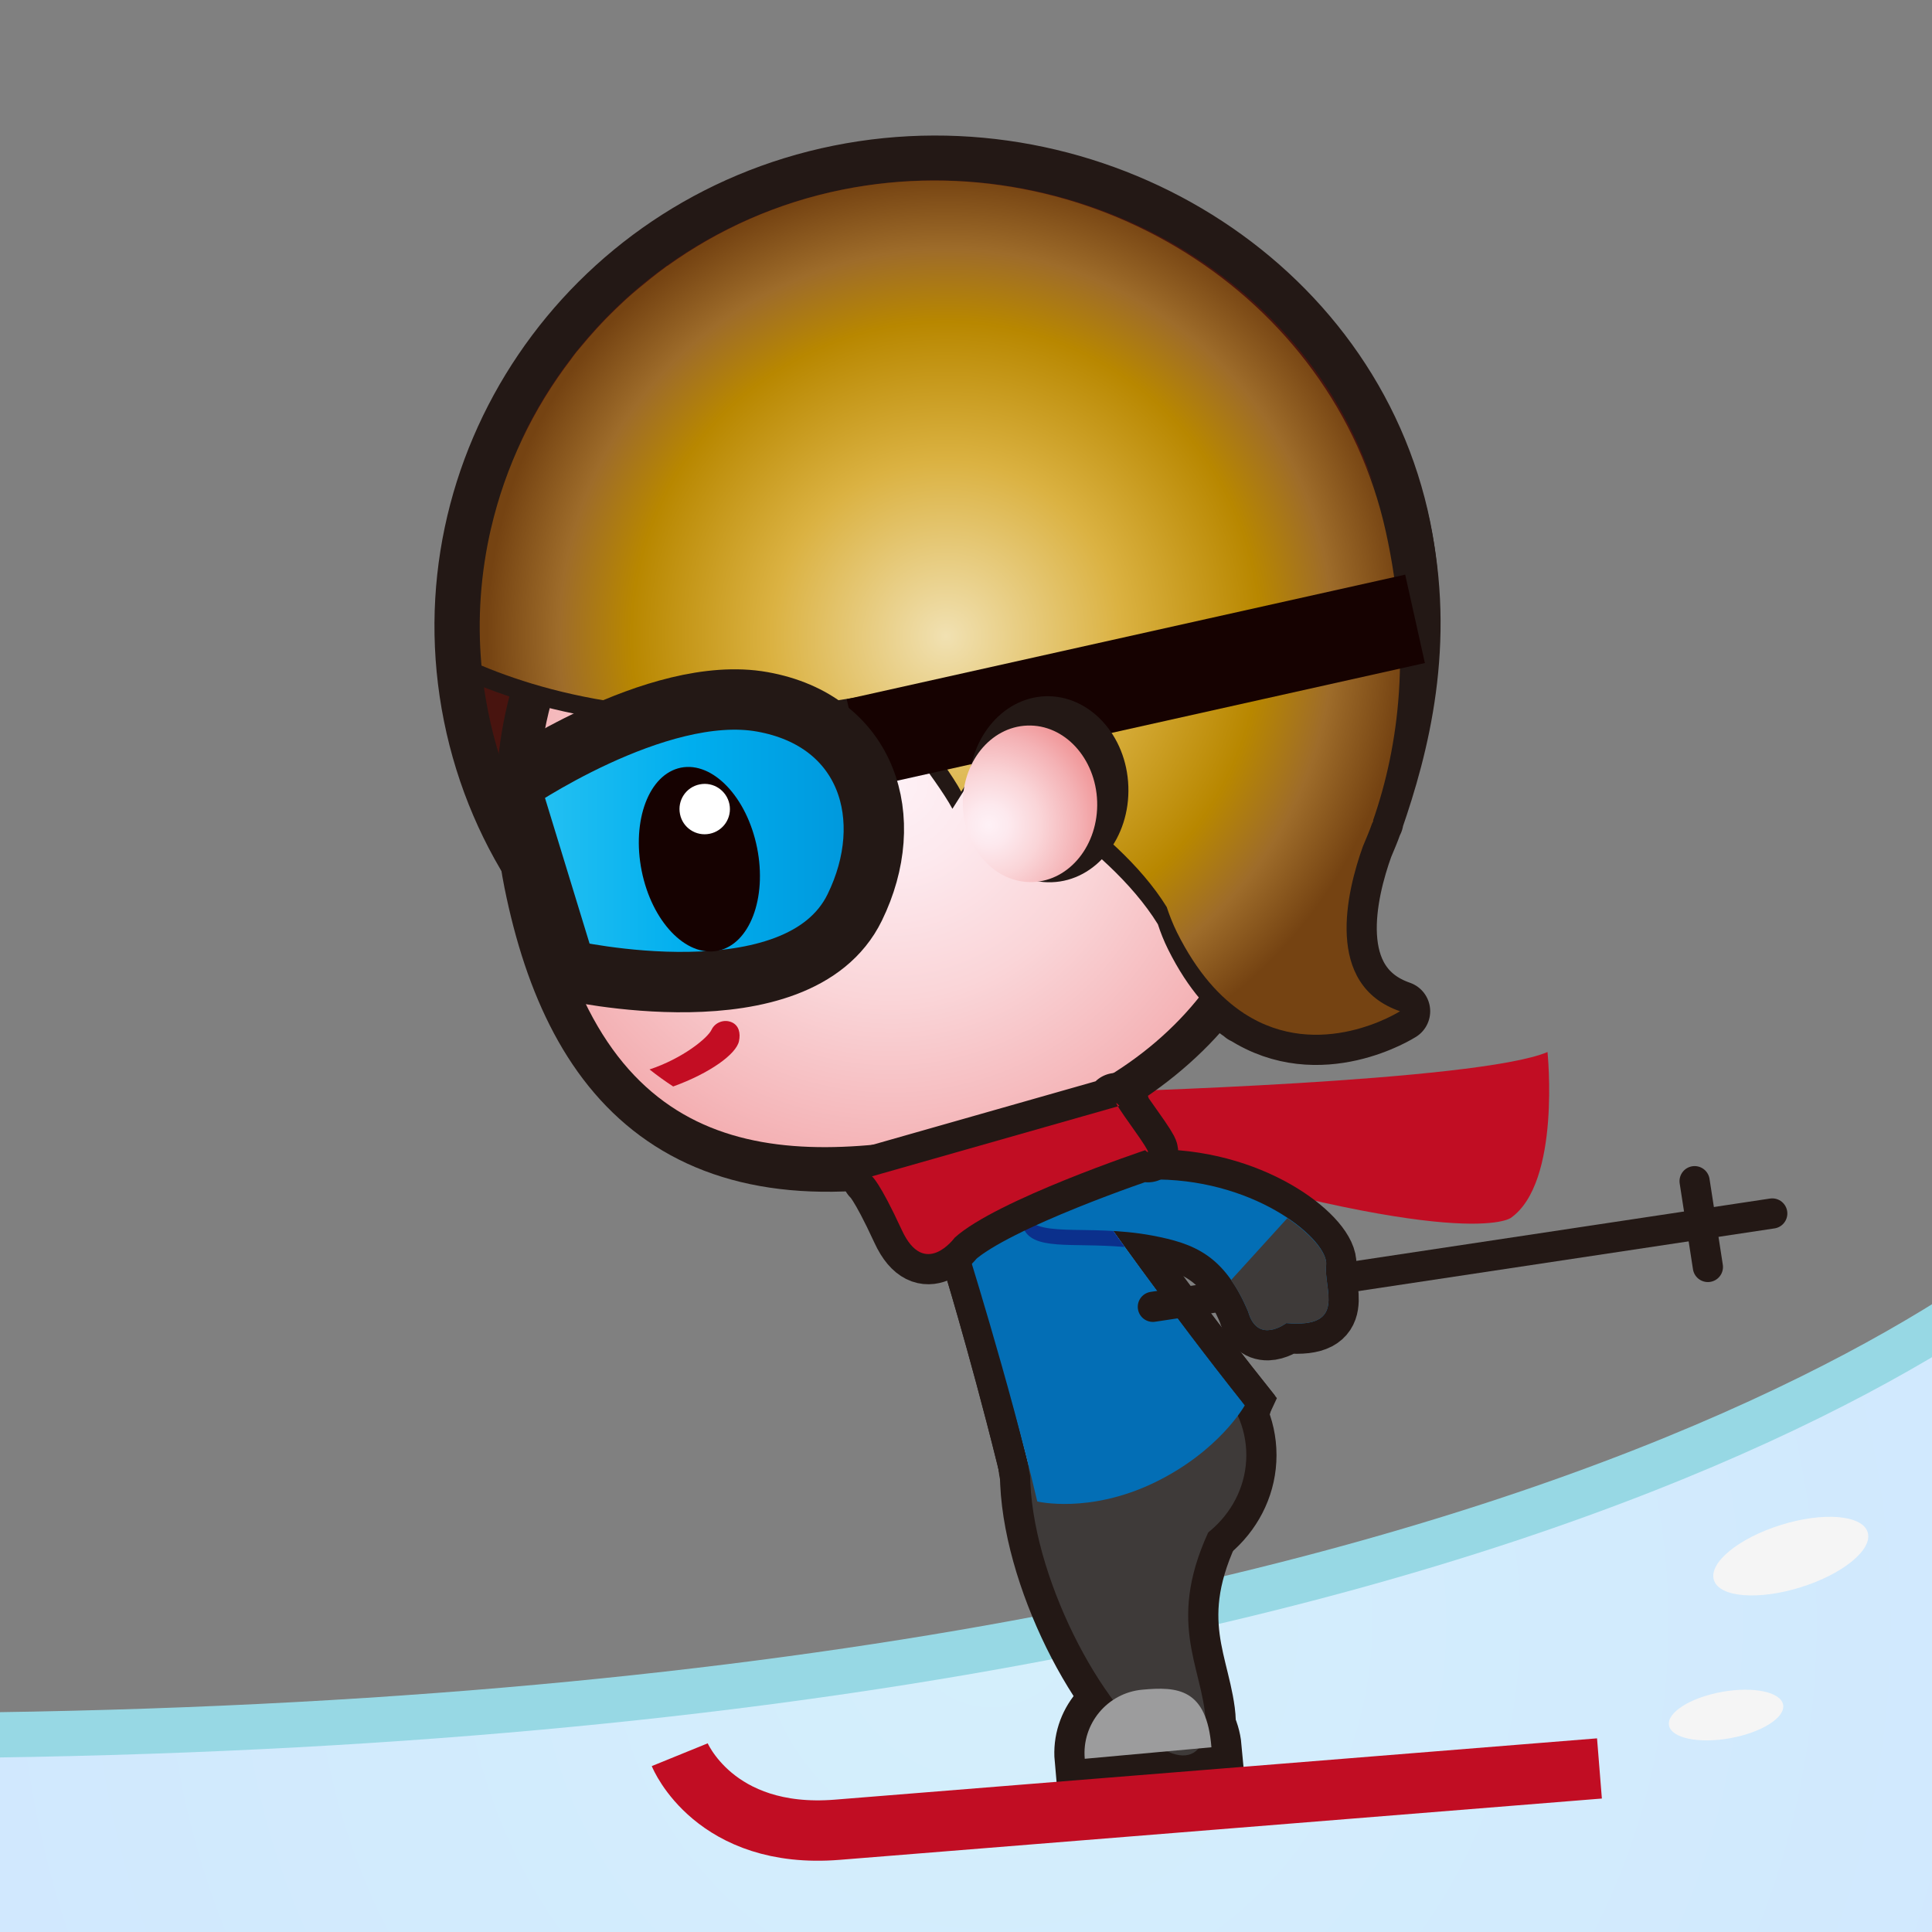 <?xml version="1.0" encoding="iso-8859-1"?>
<!-- Generator: Adobe Illustrator 16.0.0, SVG Export Plug-In . SVG Version: 6.00 Build 0)  -->
<!DOCTYPE svg PUBLIC "-//W3C//DTD SVG 1.1//EN" "http://www.w3.org/Graphics/SVG/1.1/DTD/svg11.dtd">
<svg version="1.1" xmlns="http://www.w3.org/2000/svg" xmlns:xlink="http://www.w3.org/1999/xlink" x="0px" y="0px" width="64px"
	 height="64px" viewBox="0 0 64 64" style="enable-background:new 0 0 64 64;" xml:space="preserve">
<rect x="0" y="0" width="64" height="64" fill="#808080" stroke="none"/>
<g id="skier">
	<path style="fill:#2CA4DE;stroke:#97D8E4;stroke-width:3;stroke-miterlimit:10;" d="M69.917,40.583
		c0,0-15.834,17.667-74.167,17.667v8.667h74.167V40.583z"/>
	<radialGradient id="SVGID_1_" cx="32.834" cy="53.75" r="59.251" gradientUnits="userSpaceOnUse">
		<stop  offset="0.006" style="stop-color:#D4EFFC"/>
		<stop  offset="1" style="stop-color:#CEE3FF"/>
	</radialGradient>
	<path style="fill:url(#SVGID_1_);" d="M69.917,40.583c0,0-15.834,17.667-74.167,17.667v8.667h74.167V40.583z"/>
	<g id="person_x5F_golfing_x28_ye_x29__8_">
		
			<radialGradient id="path9_1_" cx="120.728" cy="-403.86" r="15.345" gradientTransform="matrix(0.98 -0.198 -0.198 -0.98 -166.695 -350.851)" gradientUnits="userSpaceOnUse">
			<stop  offset="0" style="stop-color:#FF85B8"/>
			<stop  offset="0.505" style="stop-color:#FF5B5B"/>
			<stop  offset="1" style="stop-color:#E1233C"/>
		</radialGradient>
		
			<path id="path9_18_" style="fill:url(#path9_1_);stroke:#231815;stroke-width:2;stroke-linecap:round;stroke-linejoin:round;stroke-miterlimit:10;" d="
			M32.618,25.001c0.225,0.116,4.307,2.253,6.031,5.045c0.09,0.271,0.197,0.55,0.342,0.844c0.665,1.33,1.431,2.164,2.215,2.677
			l0.004,0.014l0.009-0.006c2.498,1.625,5.158-0.076,5.158-0.076c-2.523-0.871-1.768-3.962-1.227-5.467
			c0.102-0.246,0.208-0.486,0.3-0.749c0.024-0.051,0.041-0.085,0.041-0.085c-0.003-0.01-0.005-0.017-0.006-0.022
			c0.863-2.485,1.744-5.877,0.885-9.772C44.626,9.499,35.975,4.658,27.899,6.285c-2.161,0.436-4.111,1.322-5.789,2.524
			c-0.001-0.001-0.003-0.001-0.003-0.001c-0.017,0.011-0.03,0.022-0.046,0.033c-0.178,0.129-0.35,0.263-0.521,0.398
			c-0.136,0.11-0.271,0.219-0.404,0.331c-0.145,0.123-0.29,0.245-0.429,0.374c-0.218,0.201-0.428,0.406-0.635,0.616
			c-0.095,0.099-0.187,0.197-0.279,0.297c-0.208,0.227-0.41,0.458-0.604,0.697c-0.031,0.039-0.068,0.075-0.099,0.115
			c-0.035,0.045-0.068,0.091-0.102,0.135c-0.018,0.021-0.034,0.049-0.05,0.071c-1.277,1.661-2.195,3.578-2.672,5.63
			c0,0.001-0.001,0.002-0.001,0.004l0,0c-0.337,1.46-0.456,2.987-0.314,4.54c2.648,1.111,7.105,2.143,13.473,0.86
			c0,0,1.883,2.313,2.419,3.317L32.618,25.001z"/>
		<g id="g142_70_">
			<path id="path34-7-5_603_" style="fill:none;stroke:#231815;stroke-width:2;stroke-miterlimit:10;" d="M36.37,40.063
				c-0.256-0.431-0.971-1.604-1.377-1.705c-0.406-0.103-0.775-0.117-0.775-0.117c-0.825-0.021-1.504,0.309-2.004,0.967
				c0,0-0.098,0.188-0.221,0.756c-0.092,0.411,0.232,1.482,0.312,2.063c0,0,1.131,3.744,2.057,7.711c0,0,1.935,0.865,4.097-0.176
				c2.16-1.047,2.678-3.105,2.678-3.105C38.602,43.271,36.37,40.063,36.37,40.063z"/>
			
				<ellipse id="ellipse18_22_" style="fill:none;stroke:#231815;stroke-width:2;stroke-miterlimit:10;" cx="37.667" cy="48.203" rx="3.619" ry="3.375"/>
			<path id="path20_26_" style="fill:#48140F;stroke:#231815;stroke-width:2;stroke-miterlimit:10;" d="M34.729,46.381
				c-1.52,2.309,0.068,7.064,2.044,9.803c1.972,2.736,3.38,2.34,3.138,0.508c-0.24-1.827-1.396-3.395,0.596-6.86
				C42.497,46.365,35.806,44.751,34.729,46.381z"/>
			<path id="path22_26_" style="fill:#48140F;stroke:#231815;stroke-width:2;stroke-miterlimit:10;" d="M35.934,58.262
				c-0.104-1.156,0.75-2.184,1.906-2.289c1.16-0.107,2.184,0.749,2.29,1.908L35.934,58.262z"/>
			<path id="path34-7-5_602_" style="fill:none;stroke:#231815;stroke-width:2;stroke-miterlimit:10;" d="M36.37,40.063
				c-0.311-0.448-1.063-1.678-1.472-1.781c-0.405-0.1-0.681-0.041-0.681-0.041c-0.826-0.021-1.104,0.854-1.606,1.511
				c0,0-0.097,0.188-0.22,0.758c-0.09,0.411-0.221,0.823-0.088,1.517c0,0,1.131,3.744,2.057,7.711c0,0,1.717,0.418,3.881-0.625
				c2.155-1.045,2.893-2.656,2.893-2.656C38.602,43.271,36.37,40.063,36.37,40.063z"/>
			<path style="fill:#C10D23;" d="M36.375,36.176c0,0,12.578-0.342,14.888-1.326c0,0,0.451,4.324-1.216,5.495
				c0,0-1.543,1.194-13.165-2.394L36.375,36.176z"/>
			<path id="path30-2_602_" style="fill:#48140F;stroke:#231815;stroke-width:2;stroke-miterlimit:10;" d="M38.175,40.93
				c1.388,0.264,2.383,0.645,3.173,2.522c0.313,1.103,1.262,0.378,1.262,0.378c2.026,0.176,1.229-1.129,1.321-1.924
				c0.093-0.799-2.225-2.789-5.561-2.834c-3.717,0.123-5.038,1.117-4.521,2C34.357,41.961,35.936,40.512,38.175,40.93z"/>
			<g id="g102_18_">
				<g id="g100_8_">
					<g id="g98_8_">
						<path id="path26_111_" style="fill:#F09400;stroke:#231815;stroke-width:1.542;stroke-miterlimit:10;" d="M46.626,17.462
							c1.674,8.319-4.323,16.542-12.796,18.246c-8.47,1.704-16.691-3.651-18.367-11.971c-1.675-8.321,3.831-16.45,12.301-18.156
							C36.232,3.876,44.947,9.144,46.626,17.462z"/>
						<path id="path28_16_" style="fill:#48140F;" d="M45.912,17.605c1.596,7.937-4.146,15.779-12.221,17.403
							c-8.078,1.624-15.92-3.479-17.517-11.415c-1.598-7.934,3.653-15.687,11.729-17.313C35.978,4.655,44.313,9.671,45.912,17.605z"
							/>
						<path id="path30_53_" style="fill:#48140F;stroke:#231815;stroke-width:2.782;stroke-miterlimit:10;" d="M41.663,24.375
							c1.355,6.734-3.201,11.45-9.642,13.072c-8.856,2.238-12.59-1.588-13.947-8.32c-1.354-6.735,2.826-13.262,9.337-14.572
							C33.924,13.24,40.304,17.642,41.663,24.375z"/>
						<path id="path34-7-5_601_" style="fill:#D9DADA;" d="M36.37,40.063c-0.256-0.431-0.971-1.604-1.377-1.705
							c-0.406-0.103-0.775-0.117-0.775-0.117c-0.825-0.021-1.504,0.309-2.004,0.967c0,0-0.098,0.188-0.221,0.756
							c-0.092,0.411,0.232,1.482,0.312,2.063c0,0,1.131,3.744,2.057,7.711c0,0,1.935,0.865,4.097-0.176
							c2.16-1.047,2.678-3.105,2.678-3.105C38.602,43.271,36.37,40.063,36.37,40.063z"/>
						
							<radialGradient id="polygon46_1_" cx="127.557" cy="-421.455" r="4.006" gradientTransform="matrix(0.9 -0.435 -0.435 -0.9 -264.088 -283.178)" gradientUnits="userSpaceOnUse">
							<stop  offset="0" style="stop-color:#FEF1F6"/>
							<stop  offset="0.127" style="stop-color:#FDE9EE"/>
							<stop  offset="0.324" style="stop-color:#FAD5D8"/>
							<stop  offset="0.566" style="stop-color:#F4B2B5"/>
							<stop  offset="0.841" style="stop-color:#ED8384"/>
							<stop  offset="1" style="stop-color:#E86564"/>
						</radialGradient>
						<polygon id="polygon46_8_" style="fill:url(#polygon46_1_);" points="34.609,39.084 32.693,40.012 31.339,37.214 
							33.257,36.29 						"/>
						<ellipse id="ellipse48_10_" style="fill:#3E3A39;" cx="37.667" cy="48.203" rx="3.619" ry="3.375"/>
						<path id="path50_13_" style="fill:#3E3A39;" d="M34.729,46.381c-1.52,2.309,0.068,7.064,2.044,9.803
							c1.972,2.736,3.38,2.34,3.138,0.508c-0.24-1.827-1.396-3.395,0.596-6.86C42.497,46.365,35.806,44.751,34.729,46.381z"/>
						<path id="path52_72_" style="fill:#9C9C9D;" d="M35.934,58.262c-0.104-1.156,0.75-2.184,1.906-2.289
							c1.16-0.107,2.137-0.05,2.29,1.908L35.934,58.262z"/>
						<path id="path34-7-5_600_" style="fill:#036EB5;" d="M36.37,40.063c-0.311-0.448-0.964-1.678-1.372-1.781
							c-0.405-0.1-0.78-0.041-0.78-0.041c-0.67,0.347-1.257,0.249-1.759,0.906c0,0-0.21,0.159-0.333,0.729
							c-0.09,0.411-0.354,0.361-0.222,1.055c0,0,1.531,4.84,2.457,8.807c0,0,1.717,0.418,3.881-0.625
							c2.155-1.045,2.992-2.557,2.992-2.557C38.701,43.371,36.37,40.063,36.37,40.063z"/>
						
							<line style="fill:none;stroke:#231815;stroke-linecap:round;stroke-linejoin:round;stroke-miterlimit:10;" x1="38.19" y1="43.29" x2="58.708" y2="40.198"/>
						
							<line style="fill:none;stroke:#231815;stroke-linecap:round;stroke-linejoin:round;stroke-miterlimit:10;" x1="56.136" y1="39.128" x2="56.576" y2="41.97"/>
						
							<radialGradient id="path77_1_" cx="126.002" cy="-407.143" r="22.044" gradientTransform="matrix(0.98 -0.197 -0.197 -0.98 -174.173 -348.248)" gradientUnits="userSpaceOnUse">
							<stop  offset="0" style="stop-color:#FEF1F6"/>
							<stop  offset="0.127" style="stop-color:#FDE9EE"/>
							<stop  offset="0.324" style="stop-color:#FAD5D8"/>
							<stop  offset="0.566" style="stop-color:#F4B2B5"/>
							<stop  offset="0.841" style="stop-color:#ED8384"/>
							<stop  offset="1" style="stop-color:#E86564"/>
						</radialGradient>
						<path id="path77_12_" style="fill:url(#path77_1_);" d="M41.663,24.375c1.355,6.734-3.13,11.765-9.642,13.072
							c-6.512,1.311-12.082,0.93-13.947-8.32c-1.354-6.735,2.826-13.262,9.337-14.572C33.924,13.24,40.304,17.642,41.663,24.375z"/>
						
							<path id="path79_10_" style="fill:none;stroke:#A4414A;stroke-width:0.835;stroke-linecap:round;stroke-linejoin:round;stroke-miterlimit:10;" d="
							M23.662,21.485c0,0-1.943-1.761-3.585,0.723"/>
						<path id="path81_13_" style="fill:#231815;" d="M32.323,25.571c0.227,0.115,4.309,2.254,6.033,5.046
							c0.088,0.271,0.197,0.549,0.342,0.84c0.665,1.332,1.433,2.164,2.216,2.678l0.006,0.012l0.006-0.004
							c2.497,1.623,5.158-0.076,5.158-0.076c-2.522-0.874-1.767-3.963-1.227-5.467c0.103-0.246,0.208-0.486,0.303-0.75
							c0.023-0.05,0.037-0.084,0.037-0.084c0-0.01-0.003-0.019-0.005-0.024c0.865-2.483,1.746-5.874,0.888-9.771
							C44.334,10.066,35.682,5.225,27.607,6.852c-2.163,0.436-4.113,1.32-5.791,2.523c-0.001-0.001-0.003,0-0.004,0
							c-0.015,0.01-0.028,0.022-0.044,0.033c-0.179,0.128-0.351,0.263-0.521,0.399c-0.138,0.109-0.271,0.218-0.405,0.33
							c-0.145,0.122-0.289,0.244-0.429,0.373c-0.218,0.2-0.429,0.406-0.634,0.617c-0.096,0.098-0.188,0.197-0.279,0.296
							c-0.209,0.226-0.411,0.46-0.604,0.697c-0.031,0.039-0.068,0.075-0.099,0.115c-0.036,0.045-0.067,0.09-0.103,0.135
							c-0.018,0.022-0.032,0.048-0.049,0.071c-1.278,1.661-2.196,3.579-2.672,5.63c0,0.002-0.001,0.003-0.001,0.003l0,0
							c-0.338,1.463-0.457,2.99-0.315,4.542c2.649,1.112,7.105,2.144,13.474,0.858c0,0,1.884,2.314,2.419,3.319L32.323,25.571z"/>
						
							<radialGradient id="path96_1_" cx="120.481" cy="-403.86" r="15.222" gradientTransform="matrix(0.98 -0.198 -0.198 -0.98 -166.695 -350.851)" gradientUnits="userSpaceOnUse">
							<stop  offset="0" style="stop-color:#F1E1B2"/>
							<stop  offset="0.38" style="stop-color:#DBB242"/>
							<stop  offset="0.685" style="stop-color:#B88700"/>
							<stop  offset="0.842" style="stop-color:#9E6C2A"/>
							<stop  offset="1" style="stop-color:#754312"/>
						</radialGradient>
						<path id="path96_17_" style="fill:url(#path96_1_);" d="M32.618,25.001c0.225,0.116,4.307,2.253,6.031,5.045
							c0.09,0.271,0.197,0.55,0.342,0.844c0.665,1.33,1.431,2.164,2.215,2.677l0.004,0.014l0.009-0.006
							c2.498,1.625,5.158-0.076,5.158-0.076c-2.523-0.871-1.768-3.962-1.227-5.467c0.102-0.246,0.208-0.486,0.3-0.749
							c0.024-0.051,0.041-0.085,0.041-0.085c-0.003-0.01-0.005-0.017-0.006-0.022c0.863-2.485,1.282-5.676,0.421-9.57
							C44.162,9.702,35.975,4.658,27.898,6.284c-2.161,0.435-4.11,1.322-5.788,2.524c-0.002-0.001-0.004-0.002-0.004-0.002
							c-0.017,0.011-0.03,0.023-0.045,0.033c-0.179,0.129-0.351,0.264-0.521,0.399c-0.136,0.109-0.271,0.219-0.405,0.331
							c-0.146,0.123-0.29,0.245-0.429,0.374c-0.218,0.201-0.428,0.406-0.635,0.616c-0.094,0.098-0.187,0.197-0.279,0.296
							c-0.208,0.227-0.409,0.459-0.604,0.697c-0.031,0.04-0.067,0.076-0.098,0.115c-0.035,0.045-0.069,0.091-0.103,0.136
							c-0.018,0.021-0.033,0.049-0.05,0.071c-1.276,1.661-2.195,3.578-2.671,5.63c-0.001,0.001-0.001,0.002-0.002,0.004l0,0
							c-0.337,1.459-0.456,2.988-0.314,4.54c2.648,1.111,7.105,2.143,13.474,0.859c0,0,1.882,2.314,2.417,3.318L32.618,25.001z"/>
					</g>
				</g>
			</g>
			<g id="g213_338_">
				
					<linearGradient id="path117_1_" gradientUnits="userSpaceOnUse" x1="244.595" y1="478.9" x2="248.428" y2="478.9" gradientTransform="matrix(0.98 -0.197 0.197 0.98 -309.115 -390.275)">
					<stop  offset="0" style="stop-color:#FFA67F"/>
					<stop  offset="0.097" style="stop-color:#FF967B"/>
					<stop  offset="0.365" style="stop-color:#FF7170"/>
					<stop  offset="0.614" style="stop-color:#FF5568"/>
					<stop  offset="0.834" style="stop-color:#FF4564"/>
					<stop  offset="1" style="stop-color:#FF3F62"/>
				</linearGradient>
				<path id="path117_39_" style="fill:url(#path117_1_);" d="M28.954,30.151c-0.122-0.602-1.06-0.921-2.101-0.711
					c-1.036,0.207-1.779,0.867-1.656,1.473c0.121,0.6,1.061,0.919,2.096,0.711C28.332,31.413,29.076,30.753,28.954,30.151z"/>
			</g>
			<path id="path123_203_" style="fill:#C30D23;" d="M23.571,34.111c-0.129,0.279-0.964,0.955-2.054,1.316
				c0.254,0.201,0.514,0.389,0.783,0.564c1.219-0.441,2.092-1.074,2.18-1.503c0.055-0.26,0.002-0.523-0.25-0.628
				C23.981,33.757,23.686,33.869,23.571,34.111z"/>
			<path style="fill:none;stroke:#160201;stroke-width:3;stroke-miterlimit:10;" d="M28.375,24.625l18.5-4.125L28.375,24.625z"/>
			<path id="path125_84_" style="fill:#231815;" d="M37.378,26.052c0.06,1.703-1.076,3.125-2.537,3.173
				c-1.46,0.052-2.688-1.285-2.748-2.989c-0.059-1.701,1.079-3.117,2.535-3.172C36.09,23.017,37.321,24.354,37.378,26.052z"/>
			
				<radialGradient id="path132_1_" cx="197.556" cy="-391.342" r="5.276" gradientTransform="matrix(1 -0.035 -0.035 -1 -178.5 -357.091)" gradientUnits="userSpaceOnUse">
				<stop  offset="0" style="stop-color:#FEF1F6"/>
				<stop  offset="0.127" style="stop-color:#FDE9EE"/>
				<stop  offset="0.324" style="stop-color:#FAD5D8"/>
				<stop  offset="0.566" style="stop-color:#F4B2B5"/>
				<stop  offset="0.841" style="stop-color:#ED8384"/>
				<stop  offset="1" style="stop-color:#E86564"/>
			</radialGradient>
			<path id="path132_14_" style="fill:url(#path132_1_);" d="M36.345,26.548c0.048,1.432-0.906,2.628-2.136,2.671
				c-1.229,0.041-2.263-1.083-2.313-2.517c-0.048-1.432,0.909-2.624,2.136-2.667C35.261,23.991,36.295,25.116,36.345,26.548z"/>
			<path style="fill:#0B308C;" d="M36.37,40.063c-0.088-0.127-0.213-0.318-0.354-0.527c-1.884,0.05-2.384,0.376-2.135,1.096
				c0.286,0.824,1.596,0.519,3.373,0.677C36.703,40.541,36.37,40.063,36.37,40.063z"/>
			<path id="path30-2_601_" style="fill:#036EB5;" d="M38.175,40.93c1.388,0.264,2.383,0.645,3.173,2.522
				c0.313,1.103,1.262,0.378,1.262,0.378c2.026,0.176,1.229-1.129,1.321-1.924c0.093-0.799-2.225-2.789-5.561-2.834
				c-3.825-0.16-4.821,0.101-4.489,1.059C34.215,41.092,35.936,40.512,38.175,40.93z"/>
		</g>
		
			<radialGradient id="polygon207_1_" cx="307.272" cy="-336.959" r="3.022" gradientTransform="matrix(1 0 0 -1 -274 -298)" gradientUnits="userSpaceOnUse">
			<stop  offset="0" style="stop-color:#E5E2DF"/>
			<stop  offset="0" style="stop-color:#F1EFEE"/>
			<stop  offset="0" style="stop-color:#FFFFFF"/>
			<stop  offset="0.229" style="stop-color:#FBFBFB"/>
			<stop  offset="0.447" style="stop-color:#F0F0F0"/>
			<stop  offset="0.66" style="stop-color:#DDDDDE"/>
			<stop  offset="0.869" style="stop-color:#C2C3C4"/>
			<stop  offset="1" style="stop-color:#ADAEB0"/>
		</radialGradient>
		<polygon id="polygon207_11_" style="fill:url(#polygon207_1_);" points="31.813,38.917 31.979,40.584 34.729,38.084 
			34.146,37.334 		"/>
	</g>
	<g id="Layer_1_143_">
	</g>
	<path style="fill:#C10D23;stroke:#231815;stroke-width:2;stroke-linecap:round;stroke-linejoin:round;stroke-miterlimit:10;" d="
		M28.884,38.968l8.199-2.334c0,0-0.416-0.468,0.417,0.699s0.435,0.769,0.435,0.769S33,39.75,31.625,41c0,0-1,1.375-1.75-0.25
		S28.884,38.968,28.884,38.968z"/>
	<path style="fill:#C10D23;" d="M28.884,38.968l8.199-2.334c0,0-0.416-0.468,0.417,0.699s0.435,0.769,0.435,0.769
		S33,39.75,31.625,41c0,0-1,1.375-1.75-0.25S28.884,38.968,28.884,38.968z"/>
	<path style="fill:#3E3A39;" d="M43.931,41.906c0.043-0.368-0.443-0.985-1.286-1.553l-1.865,2.052
		c0.2,0.287,0.391,0.624,0.568,1.047c0.313,1.103,1.262,0.378,1.262,0.378C44.636,44.006,43.839,42.701,43.931,41.906z"/>
	<path style="fill:none;stroke:#C10D23;stroke-width:2;stroke-miterlimit:10;" d="M22.517,58.127c0,0,1.145,2.813,5.215,2.486
		c14.454-1.163,25.252-2.031,25.252-2.031"/>
	<linearGradient id="SVGID_2_" gradientUnits="userSpaceOnUse" x1="16.875" y1="27.852" x2="28.947" y2="27.852">
		<stop  offset="0" style="stop-color:#2BC4F3"/>
		<stop  offset="0.5" style="stop-color:#00AEEE"/>
		<stop  offset="1" style="stop-color:#0095DA"/>
	</linearGradient>
	<path style="fill:url(#SVGID_2_);" d="M18.75,32.125c0,0,7.687,1.77,9.563-2.063c1.438-2.938,0.438-6.188-3.063-6.813
		S16.875,26,16.875,26L18.75,32.125z"/>
	<path style="fill:none;stroke:#231815;stroke-width:2;stroke-linecap:round;stroke-linejoin:round;stroke-miterlimit:10;" d="
		M18.75,32.125c0,0,7.687,1.77,9.563-2.063c1.438-2.938,0.438-6.188-3.063-6.813S16.875,26,16.875,26L18.75,32.125z"/>
	<g id="g213_337_">
		<path id="path209_209_" style="fill:#160201;" d="M25.079,28.083c0.336,1.671-0.247,3.199-1.301,3.412
			c-1.059,0.212-2.184-0.971-2.521-2.643c-0.336-1.681,0.242-3.207,1.298-3.422C23.61,25.219,24.742,26.404,25.079,28.083z"/>
		<path id="path211_162_" style="fill:#FFFFFF;" d="M24.163,26.638c0.091,0.452-0.201,0.891-0.657,0.982
			c-0.451,0.09-0.891-0.2-0.98-0.652c-0.092-0.453,0.198-0.894,0.652-0.984C23.632,25.891,24.071,26.187,24.163,26.638z"/>
	</g>
	
		<ellipse transform="matrix(0.955 -0.297 0.297 0.955 -12.637 19.987)" style="fill:#F5F5F5;" cx="59.333" cy="51.501" rx="2.667" ry="1.083"/>
	
		<ellipse transform="matrix(0.984 -0.178 0.178 0.984 -9.19 11.063)" style="fill:#F5F5F5;" cx="57.166" cy="56.835" rx="1.921" ry="0.779"/>
</g>
<g id="Layer_1">
</g>
</svg>
